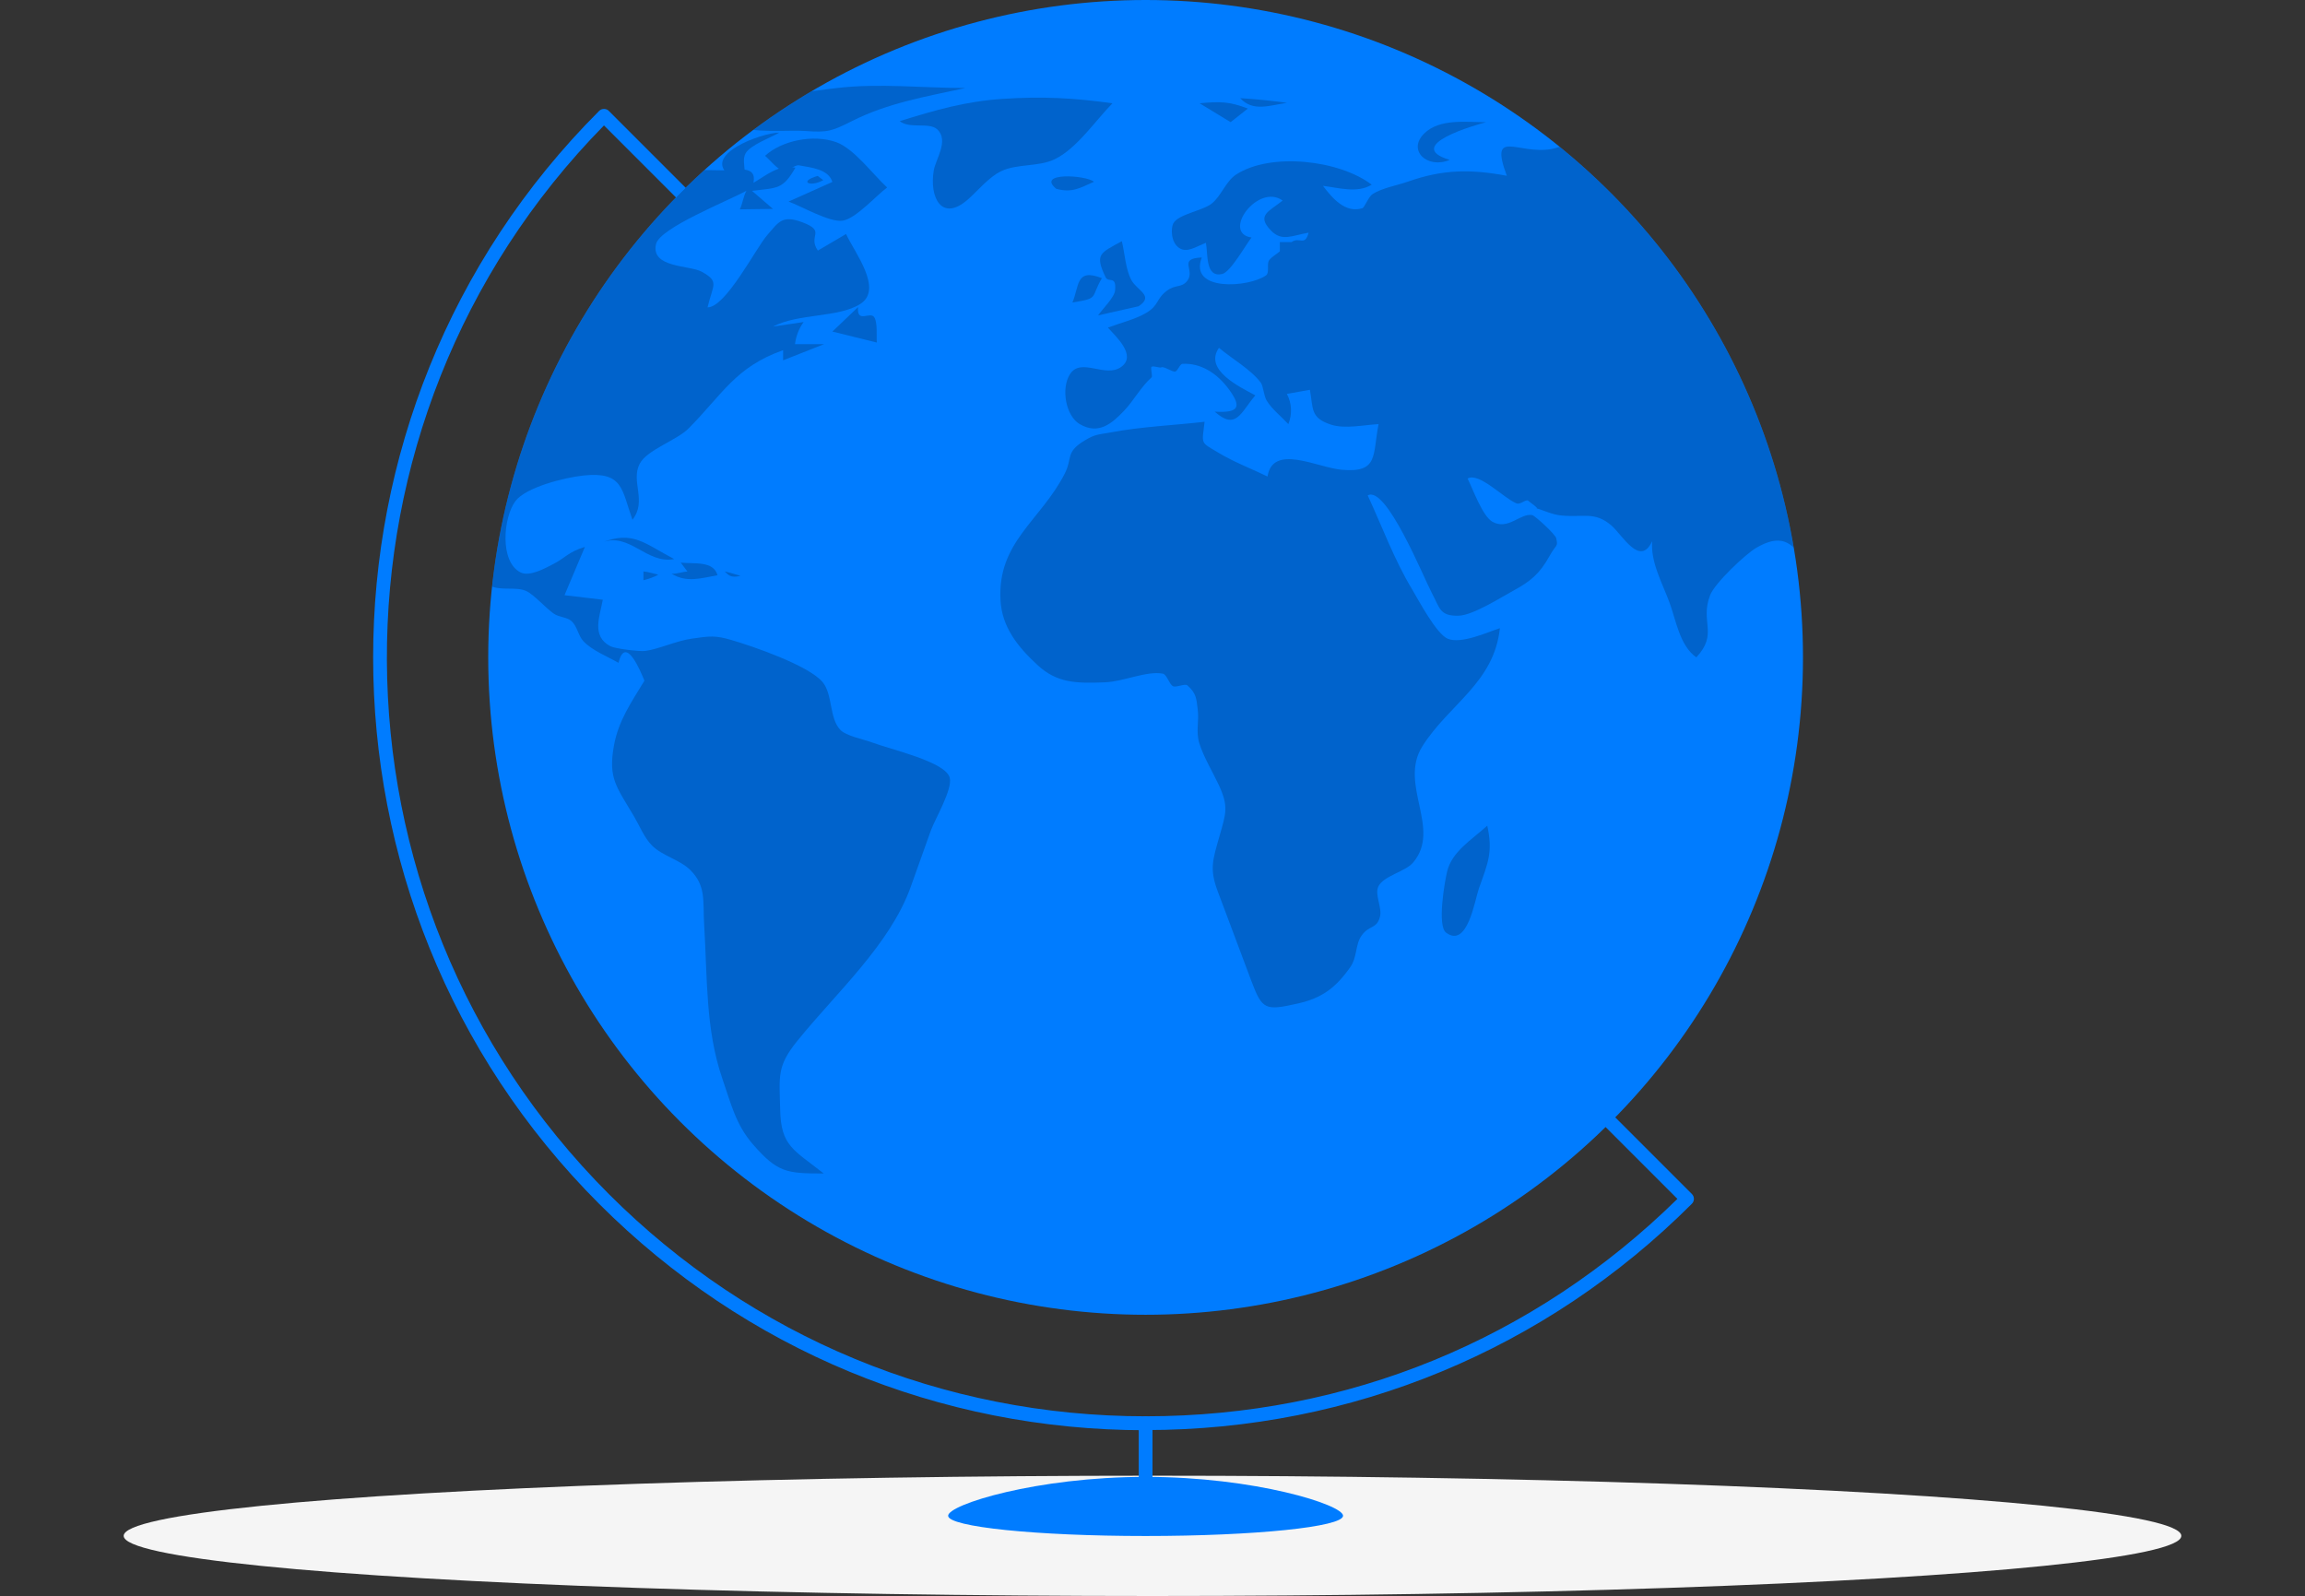 <?xml version="1.0" encoding="UTF-8"?><svg id="Camada_1" xmlns="http://www.w3.org/2000/svg" xmlns:xlink="http://www.w3.org/1999/xlink" viewBox="0 0 157.12 108.79"><rect x="0" y="0" width="157.12" height="108.79" fill="#333333" stroke="none"/><defs><style>.cls-1{fill:none;}.cls-2{clip-path:url(#clippath);}.cls-3{fill:#007cff;}.cls-4{fill:#f5f5f5;}.cls-5{opacity:.2;}</style><clipPath id="clippath"><circle class="cls-1" cx="78.09" cy="44.81" r="44.81"/></clipPath></defs><ellipse id="_Path_" class="cls-4" cx="78.56" cy="104.69" rx="70.13" ry="4.1"/><g><g><path class="cls-3" d="M78.09,97.49s0,0,0,0c-14.07,0-27.3-5.48-37.25-15.43-20.54-20.54-20.54-53.96,0-74.5,.18-.18,.49-.18,.66,0l5.57,5.57c.18,.18,.18,.48,0,.66-.18,.18-.48,.18-.66,0l-5.24-5.24c-19.84,20.2-19.73,52.77,.33,72.84,9.77,9.77,22.77,15.15,36.59,15.15s26.52-5.26,36.25-14.82l-5.25-5.25c-.18-.18-.18-.48,0-.66s.48-.18,.66,0l5.58,5.58c.18,.18,.18,.48,0,.66-9.95,9.95-23.18,15.43-37.25,15.43Z"/><circle class="cls-3" cx="78.09" cy="44.81" r="44.81"/><g class="cls-2"><g class="cls-5"><g><g><path d="M112.54,8.07c1.34,.26,2.68,.51,4.02,.77-.35,.27-.6,.68-.97,.93,2.88,.03,5.91-.3,8.68,.47,2.59,.72,4.81-.21,7.45,.08,1.55,.17,18.65,1.32,18.16,3.64-1.21-.19-2.78-.79-3.92-.13,.68,.29,1.36,.58,2.04,.87-1.08,.6-3.99,1.11-3.98,2.13,.01,.74,1.01,1.07,1.29,1.73,.27,.65,.15,1.7,.21,2.39-.84-.76-3.13-2.12-3.45-3.14-.31-1,1.54-2.91-1.2-2.51-1,.15-.9,1.04-1.15,1.14-.64,.25-1.82,.06-2.52,.09-2.3,.08-2.15,.52-3.17,2.51,1.39,.25,3.2,.23,4.1,1.14,.85,.85,1.6,3.92,.59,4.85-.5,.46-1.21,.11-1.53,.35-.35,.28-.87,1.57-.77,1.93,.29,1.02,3.49,2.16,.63,2.91-.36-.6-1.16-2.71-1.79-2.95-.89-.35-1.94,1.04-1.97-.8-.43,.37-.85,.74-1.28,1.11,.63,.72,1.56,1.09,2.56,.85-1.81,.44-.57,1.88-.03,2.52,.84,.99,.88,1.01,.94,2.12,.1,2.02-1.29,3.65-3.38,4.11-1.04,.23-1.81-.12-2.49,.62-1.03,1.11-.03,1.2,.55,2.13,.41,.65,1.22,1.96,1.09,2.75-.12,.67-1.4,1.5-1.96,2.02-.71-1.03-1.24-2.41-2.61-2.75-.12,1.71-.28,2.37,.94,3.7,.37,.41,.84,.61,1.1,1.06,.29,.5,.19,1.38,.47,1.95-3.59-1.92-3.03-5.6-4.26-9-.82,2.09-1.61-.77-1.97-1.39-.81-1.42-1.65-1.86-3.24-.93-.77,.45-2.84,2.42-3.15,3.23-.71,1.85,.58,2.6-.94,4.24-1.14-.8-1.39-2.56-1.83-3.74-.48-1.31-1.3-2.75-1.18-4.18-.83,1.79-2.02-.42-2.79-1.08-1.13-.96-1.86-.53-3.39-.67-.65-.06-1.28-.38-1.73-.5,.3,.08-.67-.57-.54-.52-.2-.09-.52,.3-.8,.19-.88-.35-2.54-2.14-3.33-1.69,.34,.67,1.01,2.57,1.7,2.95,1.07,.59,1.9-.61,2.7-.46,.2,.04,1.59,1.32,1.64,1.58,.14,.62-.01,.4-.45,1.2-.68,1.23-1.31,1.74-2.47,2.37-.83,.45-2.76,1.69-3.74,1.71-1.3,.03-1.27-.53-1.83-1.57-.57-1.08-3.11-7.35-4.36-6.63,.98,2.11,1.81,4.39,3.02,6.39,.43,.72,1.66,3.06,2.44,3.38,.93,.38,2.73-.46,3.55-.72-.4,3.74-3.48,5.18-5.29,8.06-1.63,2.6,1.34,5.61-.63,7.92-.52,.61-1.99,.9-2.35,1.6-.3,.58,.27,1.46,.09,2.11-.23,.84-.74,.53-1.26,1.28-.42,.6-.28,1.47-.77,2.15-.99,1.4-1.92,2.09-3.55,2.46-2.25,.51-2.44,.43-3.18-1.53-.77-2.04-1.53-4.09-2.3-6.13-.57-1.53-.33-2.13,.13-3.76,.44-1.55,.63-2-.05-3.47-.43-.92-1.03-1.89-1.33-2.85-.25-.83,0-1.45-.11-2.32-.09-.68-.07-1.06-.7-1.62-.17-.15-.77,.17-.99,.05-.25-.13-.41-.79-.68-.85-1.12-.21-2.66,.54-3.96,.59-1.98,.08-3.27,.04-4.58-1.17-1.34-1.23-2.43-2.59-2.53-4.41-.23-3.98,2.73-5.43,4.38-8.65,.54-1.06,.02-1.46,1.38-2.27,.7-.42,.89-.38,1.77-.54,2.08-.39,4.28-.48,6.38-.72-.18,1.59-.32,1.35,.98,2.13,1.03,.62,2.22,1.07,3.31,1.6,.36-2.26,3.39-.61,5.05-.46,2.54,.23,2.1-.99,2.52-3.11-1,.05-2.3,.35-3.26,.03-1.39-.46-1.19-1.06-1.42-2.37-.52,.09-1.04,.19-1.57,.28,.34,.64,.37,1.39,.1,2.06-.47-.51-1.11-1.01-1.47-1.59-.21-.34-.23-.99-.41-1.24-.68-.9-1.97-1.63-2.85-2.37-1.05,1.5,1.41,2.66,2.48,3.24-1.02,1.2-1.31,2.4-2.77,1.11,1.65,.1,1.83-.32,1.02-1.45-.86-1.21-2-1.87-3.21-1.81-.19,0-.33,.51-.52,.53-.2,.02-.76-.38-.93-.29-.11,.06-.5-.12-.66-.04-.1,.04,.08,.64,0,.72-.72,.64-1.24,1.61-1.87,2.27-.84,.88-1.74,1.67-3.03,.92-.95-.55-1.29-2.42-.67-3.4,.76-1.19,2.42,.3,3.51-.51,1.05-.78-.37-2.05-.92-2.67,.84-.32,1.83-.55,2.59-.99,.92-.54,.67-.96,1.44-1.53,.59-.44,.99-.17,1.38-.67,.57-.74-.68-1.52,.99-1.59-.91,2.34,3.19,2.06,4.38,1.22,.25-.18,.03-.78,.21-1.03,.16-.23,.56-.45,.73-.61v-.63h.8c.54-.39,.9,.33,1.16-.64-1.15,.2-1.81,.62-2.55-.13-1.04-1.06-.15-1.31,.78-2.06-1.69-1.21-4.19,2.22-2.12,2.52-.39,.48-1.43,2.37-2.01,2.49-1.15,.25-.95-1.35-1.1-2.13-.77,.31-1.29,.69-1.81,.36-.6-.38-.58-1.38-.41-1.69,.36-.63,1.99-.85,2.61-1.34,.65-.51,.96-1.51,1.65-1.97,2.38-1.56,7.09-.99,9.26,.68-.99,.6-2.23,.21-3.32,.08,.64,.84,1.53,1.89,2.69,1.52,.14-.05,.42-.79,.69-.96,.63-.41,1.7-.6,2.41-.85,2.39-.84,4.25-.86,6.74-.4-1.22-3.29,.76-1.42,3.03-1.82,1.09-.19,2.09-1.05,3.14-1.38,1.13-.36,2.42-.46,3.59-.68Z"/><path d="M77.59,20.88c-.91,.21-1.83,.41-2.74,.62,.3-.44,1.12-1.23,1.16-1.71,.1-1.04-.45-.5-.64-.88-.78-1.61-.36-1.66,1.1-2.47,.2,.8,.25,1.91,.65,2.65,.39,.73,1.6,1.07,.47,1.8Z"/><path d="M75.11,18.96c-.8,1.37-.15,1.36-2.01,1.66,.48-1.11,.21-2.37,2.01-1.66Z"/><path d="M98.82,10.9c-3.24-.98,1.85-2.41,2.48-2.57-1.32,0-3.17-.27-4.22,.77-1.17,1.15,.21,2.44,1.74,1.8Z"/><path d="M83.88,8.33c.39-.31,.78-.62,1.18-.93-1.27-.49-1.93-.49-3.29-.36,.71,.43,1.41,.86,2.12,1.29Z"/><path d="M84.54,6.69c.86,.96,2.04,.48,3.19,.32-1.07-.15-2.11-.25-3.19-.32Z"/><path d="M138.86,30.57c.18,.52,.68,1.05,1.02,1.49,.49-2.04,1.75-1,3.08-2.24,.72-.67,.67-2.07-.29-3.03-1.35-1.35-.28,.73-.81,1.68-.58,1.03-2.21,1.08-3,2.1Z"/><path d="M141.6,26.15c.14-.05,.28-.1,.42-.15-.07-.15-.14-.31-.21-.46,.77,.28,1.54,.28,1.78-.57-.85-.35-1.71-.7-2.56-1.05,.71,1-.39,1.52,.57,2.24Z"/><path d="M140.85,23.55h.65c-.97-1.58-2.02-2.89-3.24-4.32-.42,.96,1.96,3.35,2.59,4.32Z"/><path d="M136.49,35.3c-.75,.33-.71,1.08-.19,1.71,.06-.57,.13-1.14,.19-1.71Z"/><path d="M130.83,38.28h.8c-.25,.74-.14,.65-.91,.74,.03-.25,.07-.49,.1-.74Z"/><path d="M124.45,46.12c2.76,1.16,5.45,3.62,5.45,6.53-1.43-.11-2.47-1.94-3.05-3.02-.6-1.09-2.11-2.5-2.4-3.52Z"/><path d="M132.59,48.57c-.27-.06-.54-.12-.81-.18-.78,2.17,1.76,4.23,3.42,2.62,.77-.74,.61-2.11,.77-2.99,.22-1.23,.69-1.65-.51-2.58-.96,1.05-1.92,2.09-2.87,3.14Z"/><path d="M135.39,45.07c.59-.71,1.39-1.36,1.41-2.31-.47,.77-.94,1.54-1.41,2.31Z"/><path d="M137.4,42.35c-.95-1.31-.88-1.73-.76-3.33,1.14,.13,.56,1.73,1.25,2.54,1,1.17,2.21,1.16,2.29,3.03,.05,1.13-.57,2.12-1.83,.9-.83-.8-.27-2.14-.95-3.14Z"/><path d="M139.65,48.59c-1.1,.58-2.16-.32-2.85,.98,.92-.68,1.68-.38,2.72-.19,.04-.24,.15-.55,.13-.79Z"/><path d="M138.6,49.73c-1.07,.77-1.64-.26-2.07,1.16-.17,.57,.11,1.78,.74,1.76-.02-.68-.27-1.42,.27-1.84-.14,.81,.15,1.33,1.06,1-.25-.47-.5-.94-.76-1.41,.35,.04,.72-.14,1.07-.1l-.31-.57Z"/><path d="M134.27,53.81c-1.04-.27-3.51-1.46-4.36-.69,1.07,.47,3.48,1.67,4.36,.69Z"/><path d="M141.27,47.98c-.61,.56-.59,1.33-.26,2.03,.31-.63,.5-1.35,.26-2.03Z"/><path d="M141.07,51.06c.13,.62,.8,.46,1.5,.54-.14-.68-.78-.7-1.5-.54Z"/><path d="M140.35,51.06c.1,.09,.19,.18,.29,.27-.25,.07-.3,.07-.55,0,.09-.09,.17-.18,.26-.27Z"/><path d="M142.68,50.01c0,1.4,1.36,1.84,2.32,2.28,.94,.43,2.13,.89,.57,1.91,.75-.11,1.38,.38,1.97,.33,.3-.03,.66,.07,.95,0,.24-.06,.37-.88,.62-.88,.72,0,.62,.27,1.26,.72,.79,.57,.92,.73,2.01,1.03-.87-1.05-1.83-2.74-2.88-3.55-.47-.36-2.46-1.27-3.1-1.28-.76-.02-.99,.29-1.72,.84-.28-.94-.71-2.27-2.01-1.41Z"/><path d="M151.01,52.32c.83,.61,3.28,.42,2.51-.9-.71,1-1.34,.9-2.51,.9Z"/><path d="M143.02,55.67c-.35,.44-1.19,1.97-1.7,2.13-.79,.25-1.09-.51-1.71-.4-1.35,.25-2.78,2.63-3.95,3.32-2.03,1.18-3.1,.86-3.39,3.48-.11,.96,.39,2.08,.17,3.02-.21,.87-1.41,1.26,.14,1.74,1.47,.46,4.44-1.22,5.99-1.51,.84-.16,1.21-.46,2.04,.02,.67,.39,.69,1.11,1.14,1.77,2.77,4.06,7.5,.03,9.13-2.94,1.09-1.99,.55-3.61-.67-5.39-.52-.76-.83-.93-1.18-1.8-.43-1.07-.58-2.33-.86-3.45-.62,1.25-1.23,2.49-1.85,3.74-1.74-1.29-2.34-1.18-1.32-3.05-.66-.23-1.32-.46-1.98-.69Z"/><path d="M143.68,72.02c.73,.05,1.46,.09,2.19,.14-.64,.84-1.06,2.01-2.37,1.65l.17-1.78Z"/><path d="M151.86,74.9c1.68,.89,1.7,.57,3.28-.46,.86-.56,3.06-1.28,1.88-2.42-1.72,.96-3.44,1.92-5.15,2.88Z"/><path d="M134.9,54.02c.3,1.09,4.07,.25,5.19,0h-5.19Z"/><path d="M136.8,54.84c.23,.53,1.49,1.09,1.83,.41-.61-.14-1.22-.27-1.83-.41Z"/><path d="M101.38,56.28c-1.07,.97-2.42,1.77-2.74,3.14-.17,.72-.69,3.7-.06,4.16,1.46,1.07,1.95-2.24,2.23-3.02,.63-1.77,.96-2.48,.57-4.28Z"/></g><g><path d="M72,12.87c1.08,.29,1.6-.05,2.57-.48-.53-.46-3.97-.67-2.57,.48Z"/><path d="M43.92,46.41c-.91,1.5-1.76,2.71-2.07,4.41-.41,2.25,.18,2.81,1.38,4.85,.37,.63,.69,1.44,1.21,1.96,.7,.71,1.9,.97,2.61,1.67,1.1,1.1,.85,2.09,.95,3.77,.22,3.54,.08,7.09,1.24,10.46,.59,1.7,.91,3.12,2.08,4.47,1.68,1.93,2.3,1.99,4.83,1.99-2.06-1.63-2.92-1.86-2.97-4.36-.05-2.28-.24-2.94,1.17-4.68,2.65-3.28,6.32-6.56,7.73-10.5,.46-1.29,.92-2.57,1.38-3.86,.27-.74,1.48-2.79,1.28-3.57-.27-1.1-4-1.92-5.32-2.42-.56-.21-1.75-.43-2.15-.86-.75-.8-.5-2.41-1.2-3.25-.95-1.13-4.75-2.44-6.23-2.87-1.06-.31-1.45-.27-2.67-.09-1.08,.15-2.26,.72-3.19,.84-.39,.05-2.04-.15-2.37-.32-1.33-.69-.71-2.08-.52-3.17-.87-.1-1.74-.21-2.61-.31l1.39-3.29c-1.1,.32-1.36,.76-2.16,1.17-.51,.26-1.61,.89-2.24,.56-1.42-.73-1.17-3.75-.33-4.86,.7-.93,3.32-1.6,4.66-1.74,2.67-.27,2.57,.93,3.31,3.02,1.01-1.28-.13-2.61,.49-3.81,.5-.97,2.54-1.6,3.35-2.43,2.3-2.32,3.19-4.18,6.43-5.32v.69c.93-.37,1.86-.73,2.79-1.1h-1.98c.07-.54,.26-1.06,.59-1.51-.7,.1-1.39,.21-2.09,.31,1.76-.92,4.46-.59,5.95-1.54,1.59-1.01-.39-3.51-.97-4.77-.64,.38-1.28,.75-1.92,1.13-.72-1.03,.61-1.3-1.06-1.93-1.39-.52-1.62,0-2.38,.86-.8,.92-2.84,4.95-4.08,4.94,.37-1.56,.83-1.75-.4-2.43-.81-.45-3.5-.25-3.11-1.89,.27-1.11,4.97-2.96,6.16-3.63-.21,.39-.26,.87-.45,1.27l2.26-.03c-.48-.41-.95-.82-1.43-1.23,1.77-.22,2.09-.09,2.96-1.58-1.15-.23-1.94,.49-2.86,1.03,.25-1.27-1.17-.84-2.1-.85-2.13-.03-4.26-.06-6.4-.1-1.65-.02-3.35-.16-5.01-.07-1.24,.07-2.49,.53-3.72,.52-3.1-.02-5.22-1.34-8.32-.62-3.27,.76-5.18,2.27-7.92,4.17,.34,.39,.67,.78,1.01,1.17-.79,.55-1.58,1.1-2.37,1.65,2.44-.82,5.83-2.7,8.37-2.57,1.48,.07,3.06,.53,3.43,1.61,.35,1.04,.12,3.02-.19,4.07-.72,2.4-4.27,6.02-2.59,8.74,.22,.35,.93,.39,1.17,.77,.4,.64,.05,2.02,.23,2.76,.22,.92,.92,2.91,2.16,2.85-.8-1.79-1.33-3.05-1.5-4.97,1.4,.39,2.78,3.74,3.04,4.91,.11,.51-.12,1.22,.08,1.62,.27,.54,2.22,1.62,2.75,1.84,.73,.31,1.69,.02,2.38,.32,.52,.23,1.36,1.19,1.89,1.55,.39,.27,.87,.21,1.21,.51,.38,.34,.45,.98,.8,1.36,.6,.64,1.61,1.03,2.4,1.48,.48-1.97,1.53,.65,1.76,1.2Z"/><path d="M41.01,36.98c1.91-.74,3.04,1.49,4.95,1.13-2.05-1.07-2.79-1.96-4.95-1.13Z"/><path d="M46.4,38.35c.93,.1,2.23-.14,2.51,.86-1.13,.2-2.09,.53-3.13-.1,.35,.02,.73-.14,1.08-.15-.15-.2-.3-.4-.45-.6Z"/><path d="M43.86,38.95c.33,.03,.68,.15,1.01,.22-.25,.16-.72,.31-1.01,.38v-.6Z"/><path d="M49.4,38.95c.25,.24,.39,.47,1.08,.3-.36-.1-.72-.22-1.08-.3Z"/><path d="M58.49,20.93c-.58,.56-1.17,1.11-1.75,1.67,1.01,.25,2.02,.5,3.03,.75-.04-.44,.06-1.3-.16-1.7-.26-.49-1.22,.46-1.12-.72Z"/><path d="M56.74,12.4c-1,.45-1.99,.89-2.99,1.34,.87,.31,2.8,1.44,3.69,1.3,.89-.13,2.3-1.72,3.03-2.26-.96-.88-2.26-2.66-3.47-3.09-1.58-.56-3.73-.1-4.85,.93,.33,.28,.81,.9,1.22,1.03,.29,.09,.79-.43,1.09-.38,.87,.16,2,.26,2.28,1.13Z"/><path d="M55.74,11.99c-1.34,.38-.53,.8,.38,.29-.13-.1-.26-.19-.38-.29Z"/><path d="M49.78,11.99c-2.04-1.41,2.14-2.95,3.34-2.95-.62,.36-1.99,.85-2.3,1.42-.41,.74,.59,1.99-1.04,1.53Z"/><path d="M41.08,11.99c0-.56,.8-1.51,1.08-2.02-.81,.22-2.01,.97-2.33,0,1.48-.5,2.28-.9,3.73-.62,1.7,.32,2.19,.64,3.93,.35-.32,.8-.71,1.44-.45,2.3h-5.95Z"/><path d="M43.44,8.46c2.12,1,3.26,.69,5.64,.43-.79-.18-1.88-.78-2.61-.87-.89-.11-2.13,.31-3.03,.45Z"/><path d="M49.5,9.32c-.44,.04-.93,.26-1.36,.38,.07,.21,.39,.67,.56,.82,.65-.4,1.3-.8,1.95-1.2-.37,0-.78-.04-1.15,0Z"/><path d="M50.24,8.53c.91,.6,3.57,.31,4.67,.4,1.5,.11,1.8,.01,3.15-.67,2.48-1.25,5-1.66,7.75-2.26-2.85,0-5.93-.34-8.75,0-1.53,.18-6.72,.73-6.82,2.54Z"/><path d="M61.32,8.26c2.45-.76,4.47-1.35,7.02-1.52,2.69-.18,4.83-.07,7.49,.3-1.16,1.18-2.45,3.11-3.95,3.82-1.08,.52-2.56,.29-3.64,.81-.84,.4-1.6,1.35-2.29,1.95-1.77,1.53-2.61-.18-2.3-2,.12-.75,1.06-2.05,.23-2.81-.56-.5-1.89,0-2.56-.56Z"/></g></g></g></g></g><path class="cls-3" d="M78.09,103.79c-.26,0-.47-.21-.47-.47v-6.3c0-.26,.21-.47,.47-.47s.47,.21,.47,.47v6.3c0,.26-.21,.47-.47,.47Z"/><path class="cls-3" d="M91.55,103.32c0,.76-6.03,1.38-13.46,1.38s-13.46-.62-13.46-1.38,6.03-2.65,13.46-2.65,13.46,1.9,13.46,2.65Z"/></g></svg>